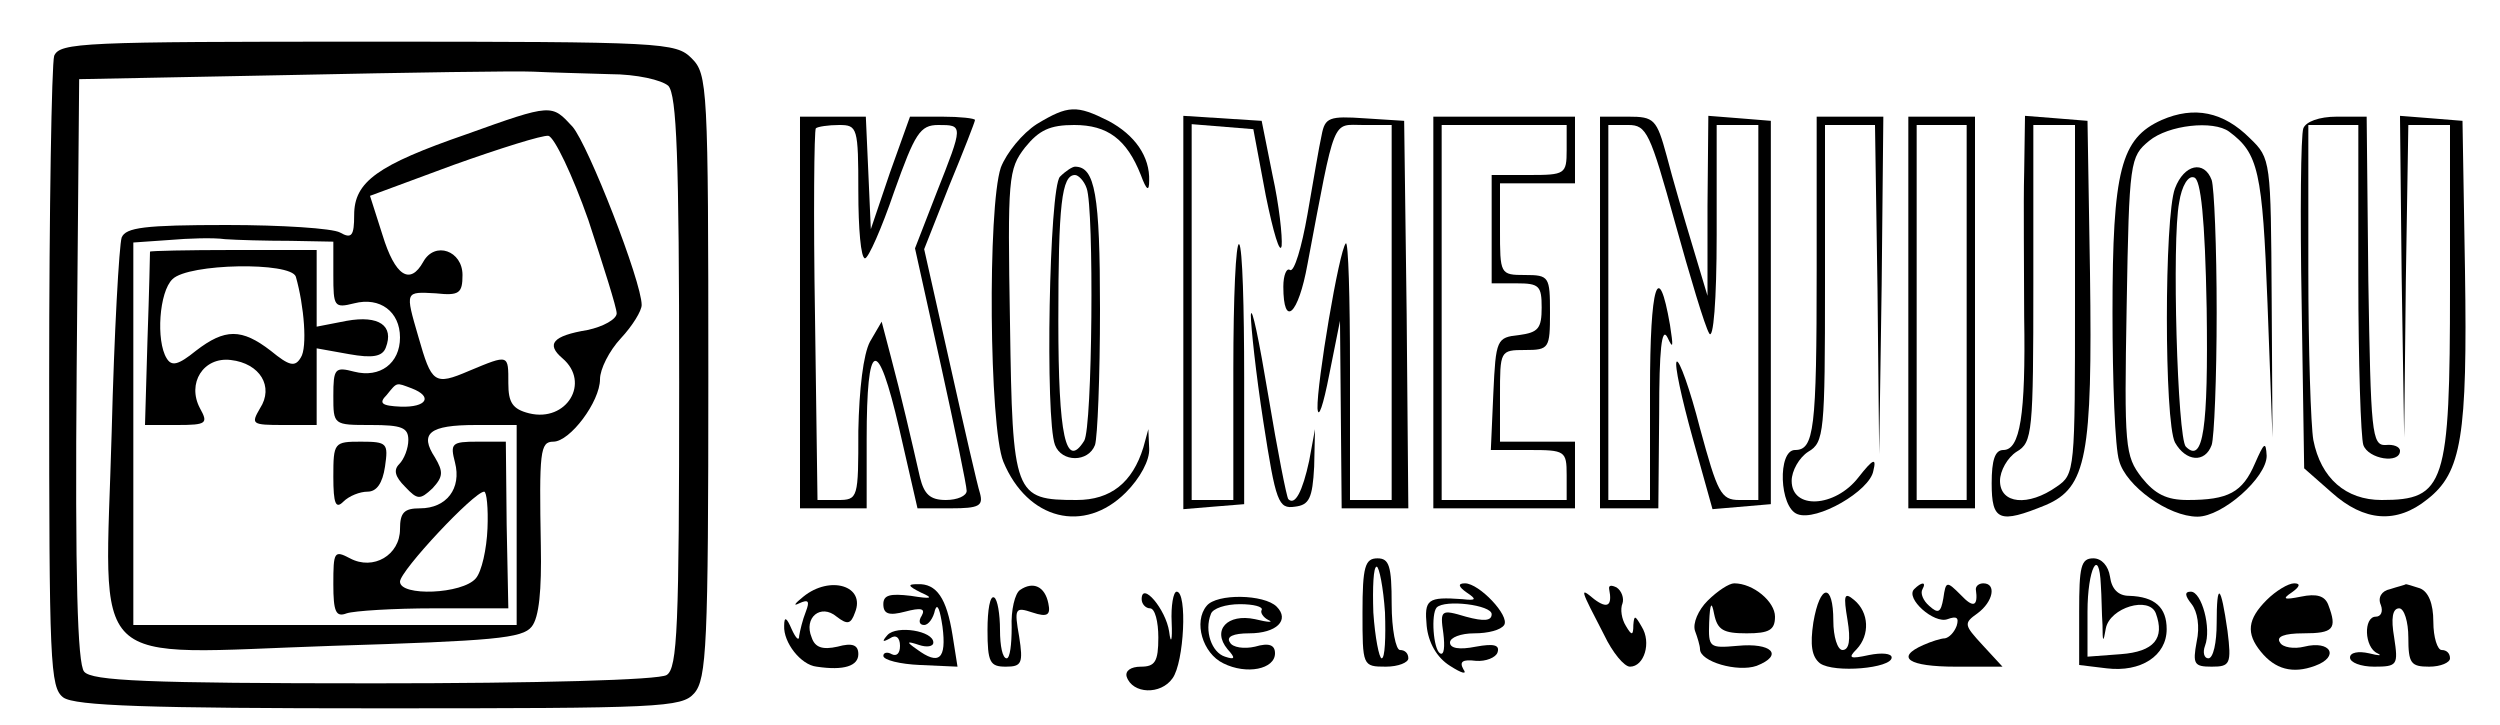 <?xml version="1.0" standalone="no"?>
<!DOCTYPE svg PUBLIC "-//W3C//DTD SVG 20010904//EN"
 "http://www.w3.org/TR/2001/REC-SVG-20010904/DTD/svg10.dtd">
<svg version="1.0" xmlns="http://www.w3.org/2000/svg"
 width="300pt" height="87pt" viewBox="0 0 300 87"
 preserveAspectRatio="xMidYMid meet">
<g transform="translate(0,87) scale(0.1,-0.1)"
fill="#000000" stroke="none">
<path d="M65 803 c-3 -10 -6 -184 -6 -388 0 -341 1 -370 17 -382 14 -10 101
-13 379 -13 338 0 363 1 378 18 15 17 17 58 17 380 0 349 -1 363 -20 382 -19
19 -33 20 -389 20 -342 0 -369 -1 -376 -17z m667 -22 c32 0 62 -7 70 -14 10
-11 13 -85 13 -356 0 -293 -2 -343 -15 -351 -9 -6 -155 -10 -351 -10 -273 0
-339 3 -348 14 -8 9 -11 113 -9 362 l3 349 255 5 c140 3 271 5 290 4 19 -1 61
-2 92 -3z"/>
<path d="M560 709 c-107 -37 -135 -57 -135 -97 0 -25 -3 -29 -17 -21 -9 5 -70
9 -136 9 -99 0 -121 -3 -126 -15 -3 -9 -9 -114 -12 -234 -8 -291 -34 -266 265
-256 194 6 228 9 239 23 9 11 12 44 11 97 -2 113 -1 125 15 125 20 0 56 48 56
75 0 12 11 34 25 49 14 15 25 33 25 40 0 28 -64 192 -83 214 -25 27 -24 28
-127 -9z m146 -103 c18 -55 34 -105 34 -112 0 -7 -16 -16 -35 -20 -42 -7 -50
-17 -30 -34 34 -29 5 -77 -40 -66 -20 5 -25 13 -25 36 0 35 1 35 -47 15 -42
-18 -45 -15 -61 41 -16 55 -16 54 21 52 28 -3 32 0 32 22 0 29 -33 41 -47 16
-16 -29 -34 -17 -49 32 l-15 47 100 37 c56 20 107 36 114 35 7 -1 29 -47 48
-101z m-358 -25 l52 -1 0 -40 c0 -38 1 -40 25 -34 31 8 55 -10 55 -41 0 -31
-24 -49 -55 -41 -23 6 -25 4 -25 -29 0 -35 0 -35 45 -35 37 0 45 -3 45 -18 0
-10 -5 -23 -11 -29 -7 -7 -5 -15 7 -27 15 -16 18 -16 33 -2 13 14 13 20 3 37
-19 29 -7 39 49 39 l49 0 0 -120 0 -120 -230 0 -230 0 0 229 0 230 43 3 c23 2
53 3 67 1 14 -1 49 -2 78 -2z m146 -177 c26 -10 18 -23 -13 -22 -23 1 -27 4
-17 14 13 16 11 15 30 8z"/>
<path d="M180 568 c0 -2 -1 -49 -3 -105 l-3 -103 39 0 c35 0 37 2 27 20 -16
30 4 62 37 58 35 -4 52 -32 35 -58 -11 -19 -10 -20 28 -20 l40 0 0 46 0 46 39
-7 c28 -5 40 -3 44 8 10 26 -8 39 -47 32 l-36 -7 0 46 0 46 -100 0 c-55 0
-100 -1 -100 -2z m175 -30 c10 -35 14 -85 6 -97 -7 -12 -14 -10 -36 8 -35 27
-55 27 -90 0 -21 -17 -29 -19 -35 -9 -13 21 -9 80 7 95 19 19 142 21 148 3z"/>
<path d="M400 298 c0 -33 3 -39 12 -30 7 7 20 12 29 12 11 0 18 10 21 30 4 28
3 30 -29 30 -32 0 -33 -1 -33 -42z"/>
<path d="M546 315 c8 -31 -10 -55 -42 -55 -19 0 -24 -5 -24 -25 0 -31 -32 -50
-60 -35 -19 10 -20 8 -20 -31 0 -33 3 -40 16 -35 9 3 56 6 105 6 l89 0 -2 100
-1 100 -34 0 c-31 0 -33 -2 -27 -25z m39 -79 c-1 -25 -7 -52 -14 -60 -16 -19
-91 -22 -91 -4 0 13 89 108 101 108 3 0 5 -20 4 -44z"/>
<path d="M1244 721 c-17 -11 -36 -34 -43 -52 -16 -48 -14 -311 3 -353 29 -70
97 -87 147 -37 17 17 29 39 28 53 l-1 23 -6 -22 c-13 -42 -39 -63 -80 -63 -75
0 -77 5 -80 212 -3 175 -2 185 18 211 17 21 30 27 59 27 40 0 63 -17 80 -60 7
-19 10 -20 10 -7 1 29 -17 55 -49 72 -38 19 -48 19 -86 -4z"/>
<path d="M2594 726 c-49 -22 -59 -60 -59 -231 0 -82 3 -163 8 -178 8 -30 59
-67 94 -67 30 0 83 47 83 73 -1 18 -3 16 -14 -9 -15 -35 -32 -44 -81 -44 -25
0 -39 7 -55 27 -20 26 -21 36 -18 206 3 174 4 179 27 198 23 19 77 25 96 11
35 -26 40 -47 46 -206 l6 -161 -1 167 c-1 165 -1 168 -26 192 -32 32 -67 39
-106 22z"/>
<path d="M960 495 l0 -235 40 0 40 0 0 83 c0 121 13 125 39 13 l22 -96 40 0
c34 0 39 3 35 18 -3 9 -19 79 -36 155 l-31 138 30 76 c17 41 31 77 31 79 0 2
-18 4 -39 4 l-39 0 -24 -67 -23 -68 -3 68 -3 67 -39 0 -40 0 0 -235z m70 145
c0 -44 3 -80 8 -80 4 0 20 36 35 80 25 70 31 80 53 80 30 0 30 0 -2 -81 l-26
-67 31 -140 c17 -77 31 -145 31 -151 0 -6 -11 -11 -25 -11 -19 0 -26 7 -31 27
-10 44 -23 100 -35 145 l-11 42 -14 -24 c-8 -15 -13 -57 -14 -107 0 -81 0 -83
-25 -83 l-24 0 -3 221 c-2 121 -1 223 1 225 2 2 15 4 28 4 22 0 23 -3 23 -80z"/>
<path d="M1420 495 l0 -236 36 3 37 3 0 152 c0 84 -2 156 -6 160 -4 3 -7 -64
-7 -150 l0 -157 -25 0 -25 0 0 226 0 225 37 -3 37 -3 15 -80 c9 -44 17 -71 19
-60 1 11 -3 49 -11 85 l-13 65 -47 3 -47 3 0 -236z"/>
<path d="M1586 708 c-3 -13 -10 -55 -17 -95 -7 -40 -16 -70 -21 -67 -4 3 -8
-6 -8 -20 0 -50 18 -34 29 27 34 180 29 167 67 167 l34 0 0 -225 0 -225 -25 0
-25 0 0 157 c0 86 -2 154 -5 151 -8 -8 -35 -169 -34 -198 1 -14 7 4 14 40 l13
65 1 -112 1 -113 40 0 40 0 -2 233 -3 232 -47 3 c-43 3 -48 1 -52 -20z"/>
<path d="M1720 495 l0 -235 85 0 85 0 0 40 0 40 -45 0 -45 0 0 55 c0 54 0 55
30 55 29 0 30 2 30 45 0 43 -1 45 -30 45 -30 0 -30 1 -30 55 l0 55 45 0 45 0
0 40 0 40 -85 0 -85 0 0 -235z m160 195 c0 -29 -2 -30 -45 -30 l-45 0 0 -65 0
-65 30 0 c27 0 30 -3 30 -29 0 -25 -4 -30 -27 -33 -27 -3 -28 -5 -31 -70 l-3
-68 46 0 c43 0 45 -1 45 -30 l0 -30 -75 0 -75 0 0 225 0 225 75 0 75 0 0 -30z"/>
<path d="M1920 495 l0 -235 35 0 35 0 1 113 c0 77 3 106 10 92 7 -15 7 -11 3
15 -14 81 -24 48 -24 -78 l0 -132 -25 0 -25 0 0 225 0 225 24 0 c22 0 26 -9
56 -117 18 -65 36 -125 41 -133 5 -9 9 39 9 118 l0 132 25 0 25 0 0 -225 0
-225 -23 0 c-22 0 -26 9 -47 86 -12 47 -25 83 -28 80 -3 -3 6 -44 19 -91 l24
-86 35 3 35 3 0 230 0 230 -37 3 -38 3 -1 -108 0 -108 -18 60 c-10 33 -24 81
-31 108 -12 44 -15 47 -46 47 l-34 0 0 -235z"/>
<path d="M2180 546 c0 -192 -3 -216 -26 -216 -21 0 -19 -69 3 -77 23 -9 87 28
91 52 4 16 0 15 -18 -8 -28 -36 -80 -39 -80 -4 0 12 9 28 20 35 19 11 20 23
20 202 l0 190 30 0 30 0 3 -197 2 -198 3 203 2 202 -40 0 -40 0 0 -184z"/>
<path d="M2290 495 l0 -235 40 0 40 0 0 235 0 235 -40 0 -40 0 0 -235z m70 0
l0 -225 -30 0 -30 0 0 225 0 225 30 0 30 0 0 -225z"/>
<path d="M2429 663 c-1 -37 0 -115 0 -173 2 -119 -5 -160 -25 -160 -10 0 -14
-12 -14 -40 0 -45 9 -49 65 -26 49 21 56 59 53 278 l-3 183 -37 3 -38 3 -1
-68z m61 -152 c0 -206 0 -210 -22 -225 -34 -24 -68 -21 -68 7 0 12 9 28 20 35
19 11 20 23 20 202 l0 190 25 0 25 0 0 -209z"/>
<path d="M2764 716 c-3 -8 -4 -103 -2 -211 l3 -197 33 -29 c39 -35 78 -38 115
-8 41 32 48 76 45 274 l-3 180 -37 3 -38 3 2 -193 3 -193 2 188 3 187 25 0 25
0 0 -196 c0 -236 -6 -254 -82 -254 -43 0 -73 26 -82 72 -3 17 -6 109 -6 204
l0 174 30 0 30 0 0 -184 c0 -101 3 -191 6 -200 6 -17 44 -23 44 -7 0 5 -8 8
-17 7 -17 -1 -18 15 -21 197 l-2 197 -36 0 c-21 0 -37 -6 -40 -14z"/>
<path d="M1272 658 c-13 -13 -18 -291 -6 -322 8 -21 40 -21 48 0 3 9 6 82 6
163 0 138 -6 171 -30 171 -3 0 -11 -5 -18 -12z m32 -14 c9 -24 7 -287 -3 -303
-22 -35 -31 5 -31 144 0 140 4 175 20 175 4 0 11 -7 14 -16z"/>
<path d="M2610 644 c-13 -34 -13 -280 0 -305 13 -23 36 -25 44 -3 3 9 6 80 6
159 0 79 -3 150 -6 159 -9 24 -33 19 -44 -10z m38 -144 c2 -144 -4 -187 -25
-166 -10 10 -17 248 -8 293 3 20 11 33 18 30 8 -2 13 -49 15 -157z"/>
<path d="M1501 492 c0 -13 6 -70 15 -128 15 -97 18 -105 38 -102 17 2 21 10
23 48 l1 45 -7 -38 c-8 -37 -17 -54 -25 -46 -2 2 -13 58 -24 124 -11 66 -20
110 -21 97z"/>
<path d="M1635 135 c0 -64 0 -65 28 -65 15 0 27 5 27 10 0 6 -4 10 -10 10 -5
0 -10 25 -10 55 0 46 -3 55 -17 55 -15 0 -18 -10 -18 -65z m27 0 c1 -30 0 -55
-4 -55 -3 0 -8 25 -10 55 -1 30 0 55 4 55 3 0 8 -25 10 -55z"/>
<path d="M2495 136 l0 -64 33 -4 c41 -5 72 15 72 47 0 26 -14 39 -45 40 -13 0
-21 8 -23 23 -2 13 -10 22 -20 22 -15 0 -17 -10 -17 -64z m26 32 c1 -13 1 -34
2 -48 0 -21 1 -22 4 -4 5 25 52 39 60 18 11 -30 -2 -46 -42 -49 l-40 -3 0 54
c0 51 14 79 16 32z"/>
<path d="M964 154 c-10 -8 -13 -12 -5 -8 11 5 13 3 8 -10 -4 -10 -7 -23 -8
-29 0 -7 -4 -3 -9 8 -6 14 -9 16 -9 4 -1 -20 20 -47 39 -49 33 -5 50 1 50 15
0 11 -7 14 -25 9 -18 -4 -27 -1 -31 11 -10 24 11 41 30 25 13 -10 17 -9 22 5
13 32 -30 45 -62 19z"/>
<path d="M1105 159 c16 -7 13 -8 -12 -4 -25 3 -33 1 -33 -10 0 -12 7 -14 26
-9 19 5 25 4 20 -5 -4 -6 -3 -11 3 -11 5 0 11 8 13 18 3 9 6 0 9 -20 5 -39 -4
-47 -31 -27 -13 9 -12 10 3 5 9 -3 17 -2 17 3 0 14 -44 21 -55 9 -7 -8 -6 -9
3 -4 7 5 12 1 12 -9 0 -9 -4 -13 -10 -10 -5 3 -10 2 -10 -2 0 -5 20 -10 44
-11 l45 -2 -6 38 c-7 44 -19 62 -42 61 -12 0 -12 -2 4 -10z"/>
<path d="M1224 162 c-6 -4 -11 -24 -10 -45 0 -20 -2 -37 -6 -37 -5 0 -8 15 -8
34 0 19 -3 37 -7 39 -5 3 -8 -15 -8 -39 0 -39 3 -44 22 -44 19 0 21 4 16 36
-6 34 -5 36 16 29 18 -6 22 -3 19 11 -4 20 -18 27 -34 16z"/>
<path d="M1760 159 c12 -8 12 -10 -5 -8 -42 3 -46 0 -43 -32 2 -20 12 -38 28
-48 14 -9 21 -11 16 -4 -5 9 -1 12 15 10 12 -1 24 4 26 10 3 9 -4 11 -26 7
-20 -4 -31 -2 -31 5 0 6 13 11 29 11 17 0 32 4 36 10 7 11 -30 50 -47 50 -9 0
-8 -4 2 -11z m30 -26 c0 -8 -9 -9 -31 -3 -30 9 -31 8 -27 -20 2 -16 1 -27 -4
-24 -8 5 -11 47 -4 55 10 10 66 3 66 -8z"/>
<path d="M1931 163 c4 -20 -2 -24 -18 -12 -18 15 -17 13 12 -43 10 -21 24 -38
31 -38 17 0 26 29 14 48 -8 14 -9 14 -10 2 0 -13 -2 -13 -9 -1 -5 8 -7 20 -4
27 2 6 -1 15 -7 19 -6 3 -10 3 -9 -2z"/>
<path d="M2049 149 c-11 -11 -18 -27 -15 -36 3 -8 6 -18 6 -22 0 -15 45 -28
68 -20 33 13 18 28 -23 24 -34 -3 -35 -2 -34 28 1 24 3 26 6 10 4 -19 11 -23
39 -23 27 0 34 4 34 20 0 18 -26 40 -49 40 -6 0 -20 -9 -32 -21z"/>
<path d="M2297 163 c-11 -11 24 -42 40 -36 11 4 14 2 11 -8 -3 -8 -9 -14 -14
-15 -5 0 -17 -4 -26 -8 -34 -15 -18 -26 39 -26 l56 0 -24 26 c-22 24 -23 26
-6 38 19 14 23 36 7 36 -5 0 -9 -3 -9 -7 3 -21 -3 -23 -18 -7 -17 17 -18 17
-21 -4 -3 -17 -6 -19 -17 -9 -7 6 -11 15 -8 20 5 9 -1 9 -10 0z"/>
<path d="M2720 150 c-23 -23 -25 -40 -7 -62 17 -21 38 -27 65 -17 30 11 19 31
-13 23 -12 -3 -26 -1 -29 5 -5 7 5 11 28 11 36 0 41 5 30 34 -4 11 -14 14 -33
10 -20 -4 -23 -3 -11 5 10 7 11 11 3 11 -7 0 -22 -9 -33 -20z"/>
<path d="M2868 163 c-10 -2 -15 -10 -11 -19 3 -8 0 -14 -6 -14 -15 0 -14 -37
2 -44 6 -3 2 -3 -10 0 -13 3 -23 1 -23 -5 0 -6 13 -11 29 -11 28 0 29 2 24 35
-4 23 -2 35 6 35 6 0 11 -16 11 -35 0 -31 3 -35 25 -35 14 0 25 5 25 10 0 6
-4 10 -10 10 -5 0 -10 15 -10 34 0 22 -6 36 -16 40 -9 3 -16 5 -17 5 -1 -1
-10 -3 -19 -6z"/>
<path d="M1370 151 c0 -6 5 -11 10 -11 6 0 10 -16 10 -35 0 -29 -4 -35 -21
-35 -12 0 -19 -5 -17 -12 7 -21 41 -22 55 -2 14 19 18 104 5 104 -4 0 -7 -17
-6 -37 1 -22 -1 -27 -3 -11 -4 27 -33 61 -33 39z"/>
<path d="M1448 143 c-16 -19 -5 -57 20 -69 28 -14 62 -7 62 12 0 10 -7 13 -24
8 -13 -3 -27 -1 -30 5 -5 7 4 11 23 11 33 0 49 16 33 32 -15 15 -72 16 -84 1z
m66 -5 c-2 -3 2 -9 8 -12 7 -3 0 -3 -16 1 -33 7 -52 -13 -33 -36 10 -11 9 -13
-3 -9 -16 5 -25 31 -17 51 2 7 18 12 35 12 16 0 28 -3 26 -7z"/>
<path d="M2176 123 c-4 -27 -2 -41 8 -49 17 -12 86 -6 86 7 0 5 -12 6 -27 3
-23 -5 -26 -4 -15 7 16 17 15 44 -3 59 -12 10 -13 6 -8 -24 4 -24 2 -36 -6
-36 -6 0 -11 16 -11 35 0 46 -16 45 -24 -2z"/>
<path d="M2630 145 c7 -9 10 -27 6 -45 -5 -27 -3 -30 18 -30 22 0 24 3 19 43
-8 56 -13 60 -13 9 0 -23 -4 -42 -10 -42 -5 0 -7 7 -4 15 8 21 -4 65 -17 65
-8 0 -7 -5 1 -15z"/>
</g>
</svg>
